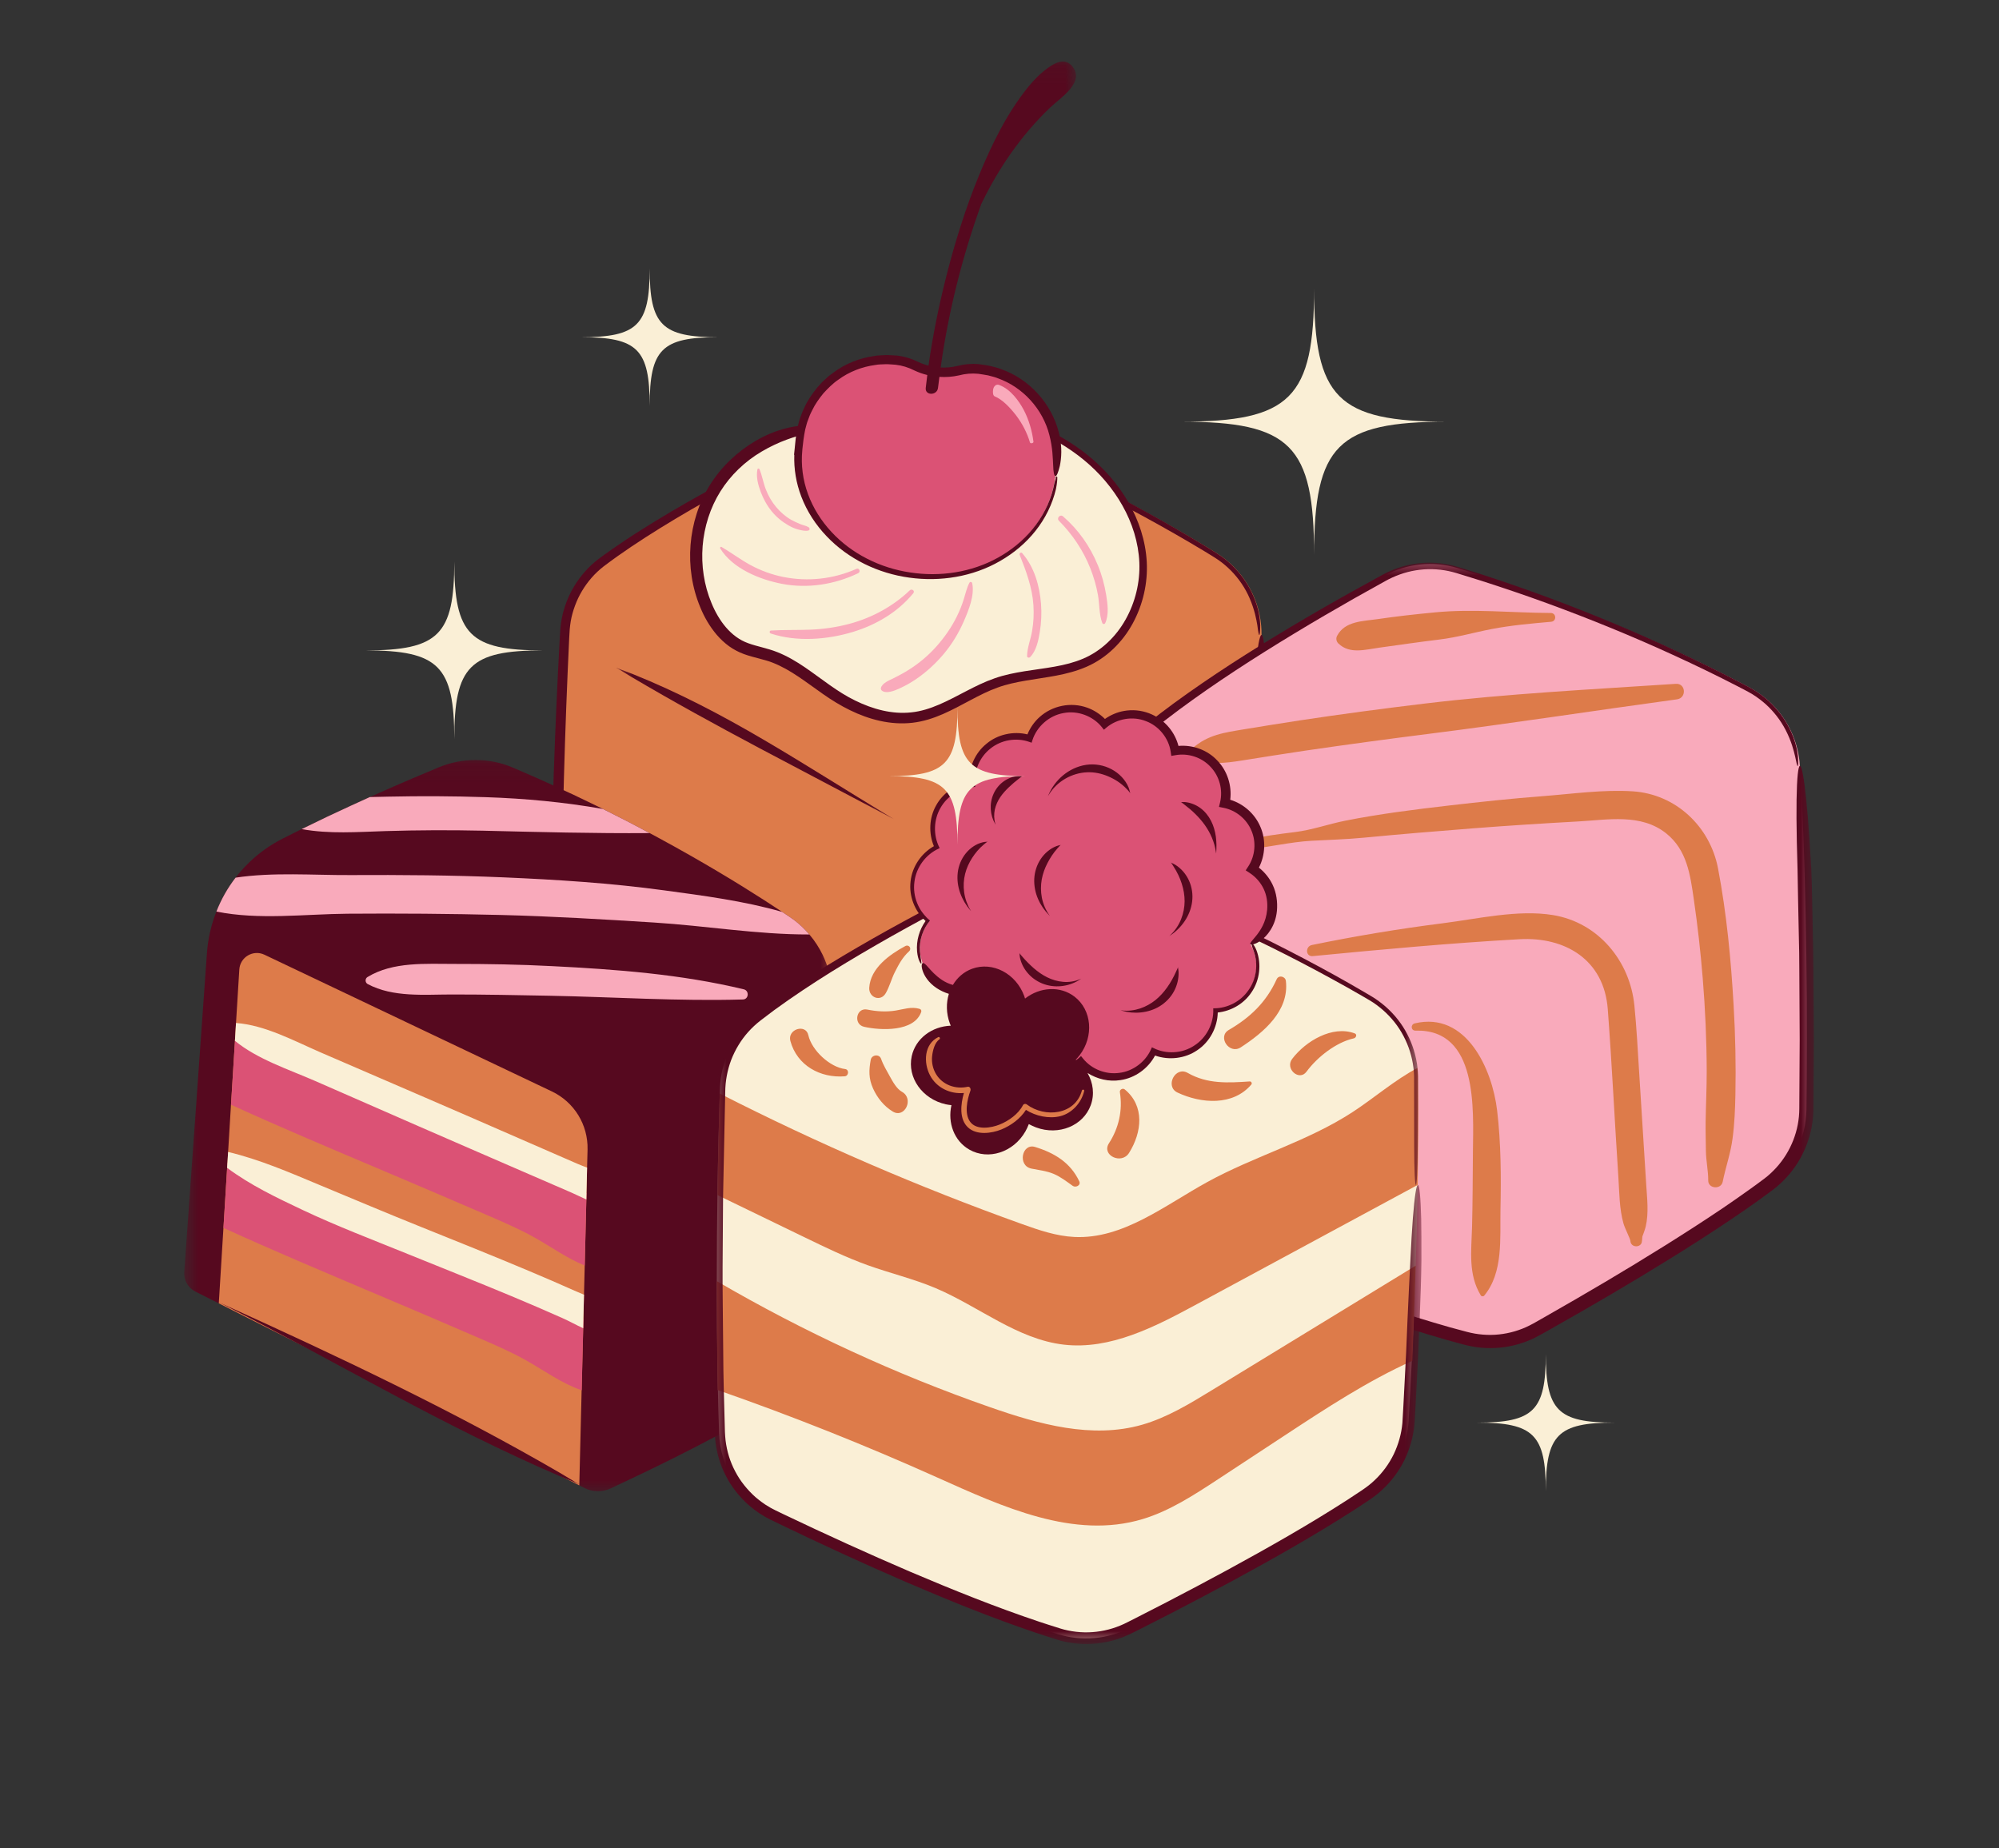 <svg width="106" height="98" viewBox="0 0 106 98" fill="none" xmlns="http://www.w3.org/2000/svg">
<rect x="0" y="0" width="106" height="98" fill="#333333" stroke="none"/>
<g clip-path="url(#clip0_240_6445)">
<path d="M66.896 33.661C66.898 33.698 66.898 33.732 66.896 33.769C66.889 34.93 66.865 36.124 66.831 37.323C66.811 38.003 66.785 38.684 66.76 39.364C66.704 40.821 66.636 42.264 66.561 43.645C66.472 45.251 66.38 46.778 66.283 48.141C66.186 49.586 66.088 50.854 66.011 51.85C65.885 53.429 65.031 54.853 63.698 55.714C59.823 58.22 53.896 61.135 50.956 62.535C49.782 63.094 48.438 63.188 47.201 62.78C42.252 61.139 35.799 57.997 32.209 56.169C30.529 55.317 29.459 53.601 29.439 51.717C29.429 50.716 29.425 49.718 29.427 48.727C29.434 46.964 29.458 45.233 29.495 43.583C29.506 43.015 29.519 42.454 29.535 41.912C29.562 40.931 29.592 39.993 29.624 39.105C29.634 38.854 29.643 38.605 29.651 38.36C29.666 38.024 29.677 37.699 29.69 37.381C29.727 36.476 29.765 35.646 29.801 34.909C29.822 34.482 29.842 34.086 29.86 33.726C29.866 33.647 29.869 33.571 29.873 33.495C29.954 31.992 30.694 30.601 31.901 29.702C35.884 26.728 42.376 23.581 45.587 22.102C46.817 21.537 48.224 21.48 49.493 21.96C56.316 24.546 61.62 27.542 64.494 29.319C65.856 30.163 66.733 31.592 66.875 33.169C66.889 33.332 66.898 33.497 66.896 33.661Z" fill="#DD7B4A"/>
<path d="M67.158 37.687C67.154 38.132 67.153 38.617 67.148 39.138C67.14 39.659 67.11 40.217 67.086 40.811L67 42.656C66.973 43.271 66.942 43.888 66.899 44.503L66.67 48.192L66.396 51.88C66.292 53.203 65.684 54.474 64.724 55.386C64.484 55.612 64.226 55.823 63.949 56.002L63.16 56.502L62.365 56.984L61.563 57.453C60.492 58.072 59.41 58.667 58.318 59.245C56.135 60.4 53.928 61.499 51.702 62.564C51.418 62.696 51.159 62.828 50.847 62.961C50.544 63.087 50.23 63.184 49.908 63.252C49.265 63.387 48.598 63.406 47.95 63.302C47.629 63.252 47.301 63.165 47.002 63.063L46.124 62.757C45.542 62.545 44.962 62.327 44.387 62.101C42.085 61.194 39.829 60.189 37.598 59.135C36.481 58.607 35.373 58.068 34.269 57.519L32.617 56.687C32.343 56.546 32.073 56.412 31.784 56.247C31.509 56.076 31.239 55.891 30.998 55.672C30.508 55.25 30.108 54.725 29.799 54.157C29.505 53.581 29.297 52.956 29.227 52.31C29.183 51.989 29.189 51.662 29.188 51.36V50.434L29.192 48.585C29.246 43.652 29.416 38.723 29.684 33.8C29.698 33.499 29.72 33.173 29.776 32.861C29.831 32.548 29.919 32.241 30.031 31.944C30.253 31.348 30.589 30.796 31.007 30.321C31.215 30.08 31.451 29.864 31.698 29.669C31.949 29.476 32.201 29.305 32.454 29.123C32.962 28.771 33.474 28.427 33.998 28.1C36.083 26.781 38.251 25.603 40.446 24.488C41.543 23.93 42.65 23.388 43.763 22.863C44.317 22.598 44.877 22.341 45.436 22.086C45.998 21.819 46.608 21.642 47.23 21.59C47.853 21.534 48.483 21.591 49.083 21.76C49.386 21.841 49.671 21.965 49.955 22.076L50.813 22.413C51.954 22.876 53.087 23.355 54.208 23.86C56.448 24.872 58.651 25.969 60.803 27.158C61.879 27.751 62.943 28.366 63.99 29.007C64.25 29.17 64.515 29.325 64.767 29.503C65.017 29.68 65.249 29.884 65.462 30.104C65.888 30.545 66.236 31.065 66.475 31.631C66.75 32.274 66.814 32.804 66.827 33.149C66.825 33.497 66.802 33.668 66.775 33.668C66.747 33.668 66.714 33.497 66.674 33.163C66.619 32.833 66.528 32.332 66.263 31.721C66.033 31.183 65.698 30.692 65.292 30.274C65.085 30.066 64.865 29.872 64.626 29.706C64.39 29.542 64.122 29.386 63.862 29.225C62.815 28.595 61.752 27.987 60.676 27.401C58.527 26.229 56.326 25.151 54.09 24.156C52.969 23.66 51.839 23.189 50.7 22.735L49.842 22.404L49.412 22.238C49.274 22.187 49.137 22.14 48.998 22.102C48.437 21.948 47.853 21.894 47.275 21.948C46.693 22.001 46.136 22.163 45.603 22.418C45.047 22.677 44.491 22.938 43.939 23.206C42.834 23.736 41.733 24.284 40.643 24.846C38.463 25.971 36.309 27.159 34.249 28.48C33.733 28.81 33.228 29.151 32.728 29.504C32.485 29.683 32.225 29.863 31.996 30.042C31.77 30.22 31.559 30.417 31.37 30.635C30.991 31.069 30.69 31.571 30.491 32.113C30.391 32.383 30.311 32.662 30.264 32.945C30.215 33.233 30.198 33.505 30.183 33.826C29.95 38.743 29.808 43.672 29.781 48.599L29.786 50.447L29.791 51.37C29.794 51.521 29.786 51.686 29.798 51.824L29.808 52.039L29.832 52.252C29.897 52.821 30.087 53.372 30.35 53.878C30.627 54.379 30.983 54.837 31.42 55.207C31.633 55.398 31.872 55.557 32.115 55.705C32.356 55.844 32.643 55.982 32.915 56.12L34.567 56.943C35.67 57.486 36.779 58.017 37.893 58.536C40.122 59.575 42.371 60.568 44.657 61.454C45.229 61.676 45.803 61.888 46.377 62.096L47.244 62.393C47.523 62.487 47.793 62.554 48.076 62.596C48.638 62.68 49.216 62.659 49.77 62.535C50.049 62.474 50.32 62.387 50.581 62.276L50.776 62.19L51.399 61.891C53.614 60.824 55.81 59.721 57.976 58.567C59.058 57.988 60.132 57.397 61.191 56.782C61.721 56.475 62.244 56.159 62.764 55.84C63.018 55.676 63.284 55.514 63.53 55.351C63.768 55.197 63.987 55.014 64.193 54.819C65.013 54.031 65.529 52.939 65.61 51.804L65.883 48.131C65.959 46.906 66.036 45.681 66.111 44.458C66.151 43.846 66.182 43.233 66.211 42.619L66.297 40.783C66.326 40.188 66.354 39.632 66.38 39.114C66.401 38.595 66.423 38.112 66.44 37.667C66.482 36.777 66.532 36.034 66.582 35.442C66.684 34.256 66.798 33.665 66.892 33.668C66.992 33.669 67.071 34.268 67.115 35.461C67.148 36.048 67.16 36.794 67.158 37.687Z" fill="#56091F"/>
<path d="M95.81 55.103C95.81 56.55 95.8 57.821 95.789 58.819C95.77 60.403 95.015 61.884 93.745 62.83C90.047 65.594 84.331 68.903 81.494 70.501C80.36 71.138 79.027 71.323 77.764 70.999C72.713 69.698 66.064 67.002 62.358 65.423C60.625 64.686 59.44 63.049 59.292 61.168C59.214 60.171 59.143 59.175 59.079 58.186C58.965 56.428 58.871 54.696 58.796 53.047C58.722 51.46 58.665 49.955 58.622 48.573C58.569 46.981 58.537 45.557 58.515 44.373C58.507 43.947 58.498 43.55 58.494 43.19C58.494 43.11 58.493 43.033 58.49 42.958C58.47 41.454 59.113 40.014 60.258 39.034C64.029 35.798 70.293 32.218 73.399 30.525C74.587 29.878 75.988 29.726 77.286 30.119C84.27 32.235 89.763 34.864 92.75 36.444C94.167 37.192 95.14 38.561 95.388 40.123C95.415 40.283 95.432 40.447 95.443 40.614C95.445 40.651 95.449 40.685 95.449 40.722C95.563 42.537 95.639 44.435 95.691 46.311C95.735 47.767 95.763 49.213 95.782 50.598C95.805 52.207 95.814 53.736 95.81 55.103Z" fill="#F9AABB"/>
<mask id="mask0_240_6445" style="mask-type:luminance" maskUnits="userSpaceOnUse" x="9" y="40" width="36" height="40">
<path d="M9.681 40.077H44.432V79.411H9.681V40.077Z" fill="white"/>
</mask>
<g mask="url(#mask0_240_6445)">
<path d="M44.118 53.056C44.117 53.093 44.117 53.127 44.113 53.164C44.096 53.534 44.078 53.908 44.057 54.287C44.013 55.161 43.958 56.052 43.896 56.943C43.854 57.544 43.81 58.148 43.763 58.748C43.72 59.291 43.677 59.832 43.633 60.37C43.596 60.801 43.559 61.226 43.522 61.65C43.482 62.111 43.441 62.569 43.398 63.019C43.333 63.727 43.266 64.422 43.199 65.092C43.115 65.935 43.03 66.743 42.949 67.5C42.849 68.441 42.753 69.304 42.667 70.067C42.62 70.474 42.575 70.851 42.535 71.195C42.381 72.472 41.755 73.63 40.794 74.454H40.792C40.57 74.646 40.331 74.817 40.075 74.968C38.837 75.702 37.398 76.47 35.912 77.214C34.833 77.756 33.73 78.287 32.663 78.787C32.569 78.832 32.475 78.877 32.383 78.92C31.939 79.125 31.427 79.119 30.991 78.897L30.718 78.76L11.602 69.108L10.353 68.478C9.97 68.284 9.741 67.879 9.771 67.45L10.973 50.534C11.026 49.77 11.201 49.027 11.476 48.333C11.729 47.687 12.07 47.082 12.493 46.536C12.578 46.422 12.669 46.31 12.763 46.202C12.918 46.025 13.083 45.853 13.254 45.69C13.762 45.207 14.345 44.792 14.988 44.466C15.324 44.295 15.661 44.126 15.997 43.961C16.897 43.516 17.795 43.092 18.653 42.699C18.979 42.548 19.3 42.405 19.613 42.262C19.795 42.18 19.977 42.102 20.154 42.022C21.349 41.49 22.421 41.036 23.269 40.685C24.518 40.168 25.93 40.164 27.177 40.693C27.237 40.717 27.295 40.743 27.355 40.769C28.813 41.39 30.198 42.028 31.502 42.665C31.659 42.742 31.815 42.817 31.969 42.892C32.835 43.322 33.663 43.752 34.45 44.173C34.623 44.264 34.791 44.356 34.959 44.447C37.184 45.653 39.066 46.792 40.539 47.739C40.873 47.956 41.188 48.162 41.479 48.353C41.619 48.447 41.754 48.536 41.883 48.623C42.182 48.822 42.455 49.053 42.697 49.307C42.773 49.384 42.844 49.464 42.912 49.545C42.928 49.559 42.939 49.576 42.952 49.59C43.215 49.903 43.435 50.248 43.615 50.612C43.908 51.217 44.08 51.878 44.114 52.564C44.124 52.724 44.127 52.889 44.118 53.056Z" fill="#56091F"/>
</g>
<path d="M31.156 60.952L31.131 61.911L31.099 63.264L31.091 63.602L31.006 67.102L30.967 68.648L30.936 69.916L30.924 70.427L30.842 73.716L30.718 78.76L11.602 69.108L11.848 65.107L12.043 61.922L12.062 61.642L12.096 61.08L12.248 58.577L12.459 55.187L12.463 55.109L12.515 54.242L12.69 51.407C12.73 50.748 13.426 50.337 14.023 50.622L29.26 57.869C30.447 58.432 31.188 59.639 31.156 60.952ZM75.785 38.908C80.175 38.354 84.544 37.678 88.925 37.081C89.445 37.01 89.398 36.223 88.864 36.259C84.395 36.556 79.958 36.775 75.506 37.31C73.323 37.573 71.14 37.862 68.963 38.192C67.969 38.343 66.975 38.504 65.983 38.667C64.909 38.845 64.044 38.958 63.222 39.686C63.072 39.815 63.135 40.104 63.308 40.179C64.191 40.562 64.909 40.473 65.851 40.325C66.973 40.147 68.096 39.966 69.221 39.8C71.406 39.48 73.594 39.185 75.785 38.908ZM73.147 34.34C74.205 34.194 75.26 34.039 76.317 33.911C77.286 33.793 78.154 33.536 79.096 33.354C80.137 33.154 81.198 33.061 82.252 32.968C82.553 32.941 82.531 32.502 82.23 32.502C80.175 32.493 78.106 32.271 76.07 32.472C75.071 32.568 74.075 32.676 73.082 32.823C72.281 32.941 71.317 32.921 70.9 33.716C70.829 33.85 70.861 34.015 70.969 34.119C71.57 34.7 72.395 34.443 73.147 34.34ZM91.928 53.311C91.789 50.886 91.557 48.432 91.101 46.045C90.676 43.824 88.862 42.103 86.573 41.958C85.01 41.858 83.369 42.094 81.809 42.215C80.146 42.34 78.484 42.52 76.824 42.712C74.991 42.924 73.143 43.157 71.334 43.516C70.453 43.691 69.57 44.008 68.682 44.117C67.783 44.23 66.956 44.334 66.068 44.543C65.791 44.608 65.895 45.054 66.169 45.029C67.288 44.925 68.426 44.642 69.535 44.581C70.467 44.529 71.395 44.506 72.324 44.416C74.246 44.231 76.172 44.073 78.097 43.922C79.958 43.777 81.821 43.659 83.684 43.556C85.261 43.469 87.011 43.123 88.347 44.184C89.455 45.066 89.629 46.381 89.818 47.694C90.019 49.077 90.175 50.465 90.289 51.859C90.424 53.504 90.497 55.152 90.501 56.8C90.502 57.69 90.458 58.577 90.444 59.467C90.436 59.986 90.454 60.504 90.458 61.023C90.463 61.541 90.586 62.086 90.581 62.592C90.574 63.035 91.264 63.087 91.349 62.659C91.504 61.886 91.766 61.168 91.871 60.368C91.975 59.596 92.006 58.828 92.022 58.052C92.055 56.469 92.02 54.887 91.928 53.311ZM86.919 56.863C86.845 55.685 86.784 54.499 86.667 53.325C86.435 50.956 84.754 48.912 82.346 48.519C80.486 48.216 78.352 48.721 76.499 48.955C74.172 49.25 71.861 49.635 69.567 50.107C69.207 50.181 69.224 50.731 69.612 50.696C73.26 50.343 76.909 50.006 80.567 49.8C83.007 49.663 85.055 50.896 85.254 53.5C85.479 56.475 85.62 59.458 85.818 62.435C85.87 63.238 85.866 64.082 86.084 64.861C86.159 65.13 86.448 65.683 86.454 65.8C86.478 66.193 87.091 66.167 87.065 65.775C87.073 65.878 87.078 65.602 87.092 65.553C87.092 65.555 87.225 65.215 87.267 65.032C87.434 64.314 87.34 63.551 87.294 62.824C87.169 60.838 87.045 58.849 86.919 56.863ZM75.024 54.261C74.785 54.318 74.809 54.655 75.065 54.647C78.39 54.558 78.124 58.833 78.104 61.066C78.091 62.403 78.093 63.74 78.057 65.075C78.022 66.328 77.845 67.574 78.521 68.685C78.559 68.748 78.659 68.751 78.706 68.695C79.722 67.46 79.535 65.661 79.565 64.143C79.601 62.39 79.594 60.622 79.387 58.88C79.128 56.681 77.751 53.618 75.024 54.261Z" fill="#DD7B4A"/>
<path d="M31.101 63.264L31.007 67.102C30.078 66.725 29.236 66.119 28.354 65.622C27.603 65.201 26.814 64.856 26.025 64.513C24.126 63.692 22.222 62.881 20.319 62.073C17.62 60.932 14.917 59.794 12.251 58.577L12.464 55.109C13.725 55.755 15.117 56.143 16.418 56.719C17.298 57.109 18.138 57.589 18.994 58.03C22.899 60.044 27.182 61.315 31.101 63.264ZM15.938 63.215C14.665 62.649 13.302 62.265 12.063 61.642L11.85 65.107C14.49 66.312 17.168 67.438 19.838 68.569C21.744 69.375 23.648 70.185 25.546 71.01C26.334 71.351 27.125 71.696 27.873 72.117C28.856 72.667 29.786 73.357 30.845 73.716L30.939 69.916C26.934 67.877 22.527 66.593 18.516 64.525C17.658 64.084 16.82 63.605 15.938 63.215Z" fill="#DB5275"/>
<mask id="mask1_240_6445" style="mask-type:luminance" maskUnits="userSpaceOnUse" x="11" y="29" width="86" height="51">
<path d="M11.29 29.515H96.27V79.046H11.29V29.515Z" fill="white"/>
</mask>
<g mask="url(#mask1_240_6445)">
<path d="M96.185 55.127L96.161 58.825C96.146 60.148 95.629 61.454 94.734 62.427C94.509 62.669 94.267 62.895 94.002 63.093L93.251 63.645L92.49 64.18L91.723 64.702C90.696 65.392 89.658 66.058 88.608 66.709C86.509 68.011 84.381 69.257 82.231 70.468C81.958 70.619 81.708 70.769 81.406 70.922C81.113 71.068 80.806 71.186 80.492 71.276C79.861 71.455 79.198 71.518 78.545 71.459C78.222 71.431 77.889 71.367 77.585 71.284L76.689 71.04C76.094 70.866 75.501 70.691 74.91 70.505C72.553 69.755 70.236 68.904 67.938 68.005C66.788 67.556 65.645 67.093 64.507 66.62L62.802 65.901C62.518 65.779 62.239 65.665 61.941 65.518C61.657 65.366 61.377 65.201 61.122 64.999C60.604 64.611 60.17 64.117 59.825 63.571C59.492 63.017 59.243 62.408 59.129 61.773C59.062 61.454 59.046 61.13 59.025 60.828L58.962 59.903L58.84 58.058C58.56 53.133 58.398 48.205 58.328 43.274C58.322 42.972 58.322 42.646 58.356 42.331C58.389 42.016 58.456 41.702 58.548 41.399C58.726 40.79 59.024 40.217 59.411 39.714C59.601 39.461 59.82 39.229 60.055 39.017C60.291 38.808 60.53 38.62 60.769 38.421C61.25 38.034 61.741 37.659 62.239 37.294C64.232 35.838 66.315 34.514 68.427 33.253C69.484 32.621 70.55 32.006 71.627 31.406C72.163 31.106 72.703 30.81 73.243 30.515C73.784 30.212 74.383 29.992 74.999 29.898C75.615 29.801 76.246 29.816 76.857 29.944C77.164 30.005 77.457 30.109 77.75 30.198L78.631 30.477C79.8 30.861 80.961 31.262 82.115 31.689C84.418 32.546 86.692 33.49 88.916 34.53C90.029 35.049 91.133 35.59 92.221 36.159C92.492 36.303 92.766 36.439 93.031 36.599C93.294 36.76 93.537 36.946 93.768 37.152C94.22 37.565 94.606 38.057 94.882 38.605C95.199 39.229 95.3 39.753 95.337 40.097C95.36 40.444 95.35 40.618 95.326 40.619C95.299 40.622 95.256 40.453 95.193 40.123C95.115 39.795 94.994 39.303 94.687 38.709C94.419 38.188 94.052 37.72 93.617 37.327C93.396 37.134 93.163 36.956 92.913 36.804C92.667 36.656 92.388 36.519 92.118 36.377C91.031 35.816 89.929 35.283 88.817 34.772C86.595 33.749 84.324 32.822 82.025 31.981C80.874 31.561 79.712 31.168 78.547 30.794L77.669 30.521L77.229 30.385C77.087 30.345 76.949 30.306 76.807 30.278C76.236 30.16 75.647 30.147 75.071 30.241C74.494 30.335 73.947 30.534 73.432 30.824C72.896 31.122 72.358 31.419 71.823 31.722C70.756 32.328 69.695 32.947 68.645 33.583C66.544 34.855 64.478 36.185 62.509 37.642C62.017 38.006 61.535 38.381 61.061 38.765C60.832 38.96 60.583 39.157 60.368 39.352C60.155 39.545 59.956 39.757 59.782 39.989C59.432 40.448 59.166 40.972 59.004 41.527C58.923 41.804 58.861 42.089 58.834 42.376C58.805 42.666 58.805 42.941 58.815 43.261C58.911 48.183 59.105 53.11 59.412 58.028L59.544 59.869L59.611 60.791C59.624 60.942 59.63 61.107 59.648 61.243L59.672 61.457L59.711 61.669C59.815 62.233 60.042 62.771 60.341 63.259C60.653 63.742 61.04 64.177 61.503 64.517C61.728 64.695 61.978 64.837 62.233 64.969C62.484 65.092 62.778 65.21 63.058 65.329L64.763 66.038C65.902 66.503 67.045 66.96 68.191 67.403C70.486 68.288 72.798 69.125 75.138 69.858C75.724 70.041 76.312 70.212 76.899 70.381L77.784 70.619C78.069 70.694 78.343 70.742 78.631 70.765C79.198 70.812 79.776 70.751 80.322 70.59C80.597 70.509 80.863 70.405 81.118 70.274L81.307 70.175L81.509 70.061L81.909 69.833C84.047 68.618 86.164 67.371 88.246 66.07C89.286 65.419 90.318 64.757 91.334 64.072C91.839 63.727 92.342 63.38 92.837 63.023C93.082 62.844 93.337 62.663 93.57 62.484C93.798 62.313 94.005 62.115 94.196 61.906C94.963 61.061 95.407 59.936 95.411 58.792L95.432 55.109C95.427 53.883 95.418 52.655 95.412 51.427C95.412 50.815 95.402 50.201 95.385 49.588L95.347 47.748C95.337 47.153 95.326 46.599 95.317 46.078C95.303 45.559 95.29 45.075 95.279 44.631C95.26 43.739 95.257 42.996 95.266 42.402C95.284 41.211 95.354 40.615 95.444 40.611C95.539 40.608 95.654 41.197 95.776 42.383C95.838 42.977 95.899 43.719 95.957 44.61C95.984 45.056 96.013 45.539 96.045 46.059C96.071 46.58 96.08 47.138 96.094 47.732L96.132 49.58C96.146 50.196 96.159 50.811 96.159 51.427L96.185 55.127ZM29.686 78.092C23.967 74.77 17.937 71.92 11.925 69.196C11.494 69.007 11.5 68.994 11.917 69.21C14.866 70.698 17.767 72.302 20.69 73.862C23.614 75.426 26.569 76.925 29.613 78.238C29.979 78.391 30.253 78.504 30.444 78.584C30.629 78.661 30.718 78.704 30.718 78.704C30.718 78.704 30.629 78.657 30.458 78.556C30.282 78.449 30.026 78.297 29.686 78.092Z" fill="#56091F"/>
</g>
<path d="M37.521 32.284C36.581 30.247 36.749 27.737 37.948 25.841C39.147 23.944 41.343 22.721 43.586 22.698L51.678 21.745C53.762 22.196 55.821 22.96 57.485 24.291C59.151 25.624 60.392 27.583 60.54 29.712C60.686 31.84 59.595 34.091 57.67 35.013C56.192 35.721 54.451 35.607 52.897 36.132C51.396 36.641 50.106 37.736 48.54 37.989C47.043 38.23 45.522 37.65 44.251 36.824C43.138 36.102 42.128 35.173 40.87 34.756C40.349 34.583 39.796 34.502 39.303 34.268C38.482 33.882 37.901 33.108 37.521 32.284ZM75.192 57.122C75.189 56.957 75.177 56.792 75.159 56.631C74.984 55.056 74.076 53.646 72.696 52.833C69.786 51.117 64.418 48.235 57.541 45.796C56.263 45.345 54.856 45.431 53.639 46.022C50.459 47.572 44.037 50.857 40.118 53.915C38.931 54.84 38.221 56.247 38.171 57.751C38.17 57.826 38.167 57.903 38.166 57.983C38.123 59.34 38.075 61.198 38.043 63.366C38.023 64.747 38.009 66.255 38.009 67.843C38.009 69.493 38.022 71.228 38.053 72.989C38.072 73.98 38.096 74.978 38.129 75.976C38.19 77.861 39.297 79.553 40.994 80.371C44.623 82.119 51.14 85.123 56.125 86.655C57.37 87.038 58.712 86.915 59.874 86.332C62.782 84.868 68.645 81.828 72.467 79.237C73.779 78.349 74.603 76.905 74.695 75.323C74.752 74.326 74.82 73.058 74.889 71.612C74.953 70.246 75.017 68.719 75.069 67.112C75.114 65.728 75.152 64.284 75.177 62.827C75.212 60.912 75.22 58.974 75.192 57.122ZM30.557 68.476C30.692 68.534 30.828 68.591 30.967 68.648L30.936 69.916L30.924 70.427C30.552 70.256 30.188 70.051 29.826 69.89C28.927 69.489 28.022 69.102 27.115 68.722C25.296 67.963 23.464 67.239 21.637 66.497C19.771 65.74 17.872 65.018 16.049 64.157C14.648 63.494 13.275 62.841 12.043 61.922L12.062 61.642L12.096 61.08C13.777 61.48 15.363 62.171 16.958 62.837C18.761 63.588 20.558 64.345 22.369 65.073C24.258 65.832 26.149 66.59 28.024 67.379C28.872 67.736 29.718 68.099 30.557 68.476ZM30.61 61.704C29.748 61.329 28.886 60.952 28.026 60.578C26.186 59.775 24.348 58.974 22.504 58.178C20.67 57.384 18.836 56.593 17.001 55.802C15.627 55.207 14.055 54.351 12.515 54.242L12.463 55.109L12.458 55.187C13.648 56.167 15.328 56.711 16.688 57.306C18.529 58.111 20.367 58.914 22.208 59.721C24.05 60.526 25.894 61.322 27.739 62.124C28.597 62.494 29.453 62.867 30.311 63.239C30.579 63.356 30.835 63.487 31.091 63.602L31.099 63.264L31.131 61.911C30.95 61.841 30.775 61.776 30.61 61.704Z" fill="#FAEFD6"/>
<path d="M75.178 62.827C71.244 64.951 67.309 67.075 63.375 69.2C61.211 70.368 58.873 71.573 56.428 71.299C53.943 71.017 51.903 69.267 49.597 68.294C48.436 67.805 47.201 67.512 46.013 67.086C44.871 66.675 43.773 66.143 42.678 65.612C41.135 64.864 39.59 64.114 38.043 63.366C38.075 61.198 38.123 59.34 38.166 57.983C43.35 60.625 48.7 62.936 54.178 64.898C55.084 65.224 56.009 65.541 56.972 65.588C59.545 65.71 61.751 63.921 64.01 62.68C66.511 61.302 69.33 60.526 71.722 58.966C72.877 58.213 73.953 57.267 75.159 56.631C75.178 56.792 75.189 56.957 75.192 57.122C75.22 58.974 75.212 60.912 75.178 62.827ZM60.558 75.545C57.905 76.302 55.108 75.525 52.493 74.611C47.503 72.871 42.649 70.634 38.009 67.93C38.009 69.782 38.022 71.725 38.053 73.703C41.974 75.072 45.849 76.614 49.662 78.324C53.165 79.896 56.946 81.644 60.59 80.546C62.024 80.115 63.324 79.264 64.606 78.423C65.784 77.65 66.96 76.877 68.138 76.102C70.329 74.662 72.541 73.211 74.889 72.157C74.953 70.624 75.017 68.913 75.069 67.11C71.47 69.308 67.874 71.506 64.276 73.704C63.082 74.434 61.874 75.168 60.558 75.545Z" fill="#DD7B4A"/>
<mask id="mask2_240_6445" style="mask-type:luminance" maskUnits="userSpaceOnUse" x="37" y="45" width="39" height="43">
<path d="M37.513 45.176H75.389V87.208H37.513V45.176Z" fill="white"/>
</mask>
<g mask="url(#mask2_240_6445)">
<path d="M75.374 66.847C75.364 67.741 75.327 68.781 75.28 69.971L75.203 71.817L75.108 73.663C75.074 74.282 75.051 74.884 75.004 75.518C74.947 76.173 74.763 76.811 74.479 77.402C74.19 77.99 73.796 78.524 73.318 78.971C73.085 79.196 72.812 79.397 72.551 79.572C72.294 79.742 72.036 79.914 71.775 80.082C70.733 80.751 69.676 81.388 68.606 82.007C66.468 83.24 64.294 84.406 62.102 85.538L60.454 86.379L60.042 86.585C59.9 86.655 59.749 86.726 59.599 86.786C59.296 86.907 58.982 87.001 58.663 87.065C58.025 87.194 57.362 87.207 56.719 87.096C56.401 87.046 56.073 86.952 55.788 86.854C55.492 86.759 55.196 86.668 54.905 86.565C52.56 85.774 50.273 84.842 48.005 83.867C45.74 82.886 43.501 81.855 41.28 80.782L40.863 80.579C40.719 80.501 40.574 80.434 40.439 80.344C40.16 80.182 39.907 79.98 39.662 79.771C39.187 79.337 38.778 78.822 38.487 78.246C38.188 77.674 38.005 77.045 37.932 76.406C37.915 76.248 37.907 76.083 37.9 75.927L37.89 75.464L37.868 74.538C37.857 73.922 37.836 73.305 37.834 72.689L37.824 70.838C37.821 69.606 37.8 68.372 37.816 67.139L37.858 63.441L37.954 59.745L38.004 57.897C38.009 57.27 38.132 56.63 38.359 56.039C38.591 55.447 38.924 54.897 39.351 54.428C39.566 54.194 39.799 53.978 40.049 53.784L40.792 53.228C42.798 51.784 44.922 50.522 47.072 49.32C49.227 48.125 51.418 47 53.636 45.928C54.767 45.392 56.095 45.284 57.292 45.64C58.464 46.042 59.609 46.482 60.752 46.943C63.035 47.858 65.279 48.876 67.48 49.973C68.579 50.524 69.668 51.096 70.743 51.69C71.281 51.989 71.816 52.292 72.346 52.604C72.611 52.76 72.881 52.91 73.127 53.096C73.374 53.279 73.608 53.481 73.819 53.708C74.671 54.601 75.166 55.816 75.195 57.047C75.199 58.276 75.185 59.504 75.18 60.733C75.166 63.527 74.99 63.527 74.99 60.73C74.988 59.506 74.988 58.281 74.985 57.056C74.951 55.879 74.475 54.719 73.658 53.868C73.456 53.652 73.233 53.462 72.997 53.286C72.763 53.109 72.503 52.968 72.236 52.811C71.708 52.504 71.173 52.205 70.635 51.911C69.562 51.322 68.474 50.756 67.376 50.212C65.178 49.13 62.936 48.129 60.654 47.227C60.085 47 59.511 46.782 58.938 46.566C58.651 46.456 58.362 46.357 58.073 46.25C57.787 46.151 57.49 46.032 57.218 45.951C56.095 45.621 54.852 45.724 53.796 46.23C51.594 47.307 49.41 48.444 47.268 49.647C45.131 50.858 43.024 52.126 41.045 53.567L40.315 54.12C40.084 54.301 39.871 54.499 39.677 54.716C39.288 55.15 38.984 55.657 38.773 56.2C38.568 56.748 38.46 57.317 38.456 57.916L38.417 59.764L38.341 63.459L38.316 67.154C38.307 68.386 38.335 69.62 38.341 70.851L38.359 72.699C38.365 73.315 38.389 73.929 38.403 74.547L38.428 75.47L38.44 75.932C38.45 76.08 38.455 76.222 38.473 76.368C38.541 76.941 38.713 77.506 38.985 78.016C39.25 78.531 39.623 78.987 40.051 79.374C40.273 79.559 40.5 79.739 40.752 79.882C40.873 79.961 41.007 80.021 41.133 80.089L41.55 80.29C43.771 81.35 46.01 82.371 48.269 83.34C50.53 84.302 52.812 85.221 55.135 85.998C55.424 86.097 55.717 86.185 56.007 86.278L56.225 86.348L56.433 86.407C56.572 86.442 56.713 86.471 56.855 86.494C57.423 86.585 58.009 86.57 58.572 86.45C58.854 86.39 59.129 86.305 59.396 86.195C59.531 86.14 59.656 86.082 59.791 86.012L60.203 85.804L61.844 84.963C64.024 83.832 66.188 82.666 68.309 81.439C69.369 80.825 70.417 80.192 71.445 79.529L72.21 79.024C72.456 78.856 72.684 78.689 72.891 78.486C73.31 78.092 73.655 77.621 73.906 77.105C74.153 76.587 74.314 76.023 74.364 75.451C74.404 74.86 74.431 74.231 74.465 73.625L74.56 71.787L74.638 69.949C74.685 68.762 74.744 67.722 74.788 66.833C74.829 65.944 74.874 65.201 74.919 64.609C75.01 63.423 75.106 62.83 75.185 62.833C75.266 62.834 75.331 63.43 75.362 64.621C75.372 65.211 75.378 65.957 75.374 66.847Z" fill="#56091F"/>
</g>
<path d="M67.466 48.017C67.466 48.03 67.466 48.041 67.466 48.055C67.466 48.058 67.466 48.058 67.466 48.06C67.466 48.065 67.466 48.074 67.466 48.08C67.466 48.082 67.466 48.087 67.466 48.088C67.46 48.937 66.996 49.672 66.306 50.064C66.704 50.746 66.741 51.613 66.326 52.349C65.918 53.08 65.168 53.497 64.387 53.514C64.418 54.287 64.057 55.058 63.365 55.519C62.68 55.974 61.837 56.011 61.143 55.689C60.836 56.389 60.187 56.923 59.373 57.041C59.255 57.059 59.139 57.065 59.025 57.065C58.348 57.061 57.725 56.755 57.303 56.261C56.733 56.768 55.924 56.98 55.14 56.752C54.35 56.522 53.778 55.903 53.573 55.164C52.835 55.383 52.006 55.225 51.39 54.676C51.39 54.676 51.39 54.676 51.39 54.673C50.766 54.116 50.523 53.296 50.671 52.531C49.899 52.395 49.217 51.864 48.924 51.074C48.63 50.28 48.802 49.425 49.304 48.815C48.695 48.324 48.351 47.536 48.469 46.704C48.581 45.91 49.089 45.267 49.764 44.953C49.436 44.295 49.429 43.492 49.815 42.803C50.202 42.117 50.887 41.706 51.617 41.644C51.533 40.907 51.811 40.143 52.418 39.63C53.051 39.097 53.889 38.967 54.619 39.214C54.861 38.454 55.491 37.843 56.326 37.667C57.187 37.485 58.038 37.811 58.563 38.444C59.186 37.92 60.071 37.745 60.883 38.07C61.657 38.379 62.169 39.063 62.294 39.83C63.038 39.696 63.831 39.929 64.383 40.524C64.919 41.1 65.1 41.881 64.936 42.595C65.652 42.74 66.286 43.223 66.594 43.947C66.898 44.667 66.808 45.459 66.416 46.074C67.053 46.485 67.471 47.203 67.466 48.017Z" fill="#DB5275"/>
<path d="M48.378 38.324C47.219 38.457 46.078 38.147 45.08 37.66C44.578 37.417 44.1 37.121 43.653 36.808C43.205 36.496 42.777 36.173 42.338 35.88C41.903 35.587 41.455 35.328 40.987 35.143C40.527 34.958 39.998 34.88 39.448 34.681C39.173 34.581 38.898 34.436 38.658 34.264C38.418 34.089 38.203 33.886 38.011 33.665C37.634 33.221 37.345 32.723 37.133 32.2C36.696 31.156 36.528 30.013 36.617 28.891C36.706 27.773 37.049 26.667 37.649 25.708C38.25 24.749 39.088 23.956 40.051 23.387C41.123 22.758 42.064 22.588 42.67 22.556C42.977 22.546 43.208 22.56 43.356 22.597C43.506 22.627 43.583 22.667 43.586 22.705C43.587 22.745 43.516 22.788 43.373 22.833C43.226 22.873 43.013 22.928 42.735 22.995C42.185 23.145 41.354 23.372 40.382 23.946C39.502 24.466 38.739 25.193 38.199 26.058C37.658 26.923 37.341 27.93 37.258 28.955C37.177 29.978 37.331 31.022 37.725 31.968C38.109 32.908 38.752 33.779 39.675 34.105C40.139 34.278 40.685 34.364 41.223 34.58C41.751 34.791 42.234 35.078 42.687 35.387C43.593 36.008 44.406 36.691 45.347 37.145C46.276 37.603 47.309 37.885 48.324 37.772C49.341 37.669 50.281 37.142 51.234 36.647C51.714 36.398 52.206 36.152 52.731 35.97C53.256 35.782 53.801 35.678 54.336 35.59C55.403 35.419 56.48 35.334 57.437 34.923C58.39 34.519 59.178 33.759 59.688 32.846C60.201 31.931 60.459 30.871 60.415 29.821C60.369 28.767 60.041 27.731 59.52 26.808C58.999 25.882 58.294 25.061 57.47 24.385C56.646 23.708 55.71 23.17 54.728 22.748C53.745 22.327 52.719 22.015 51.674 21.783C49.318 22.048 46.968 22.31 44.619 22.574C43.24 22.731 43.227 22.551 44.605 22.384C46.944 22.096 49.287 21.812 51.65 21.523L51.685 21.519L51.722 21.526C52.782 21.752 53.831 22.053 54.838 22.475C55.845 22.894 56.811 23.435 57.67 24.128C58.531 24.819 59.275 25.661 59.831 26.625C60.386 27.585 60.748 28.673 60.809 29.798C60.868 30.927 60.605 32.063 60.065 33.055C59.528 34.047 58.673 34.894 57.62 35.352C56.566 35.812 55.452 35.904 54.411 36.085C53.889 36.176 53.375 36.28 52.896 36.458C52.412 36.63 51.944 36.869 51.472 37.119C50.998 37.37 50.52 37.634 50.009 37.858C49.502 38.08 48.952 38.26 48.378 38.324ZM67.484 46.916C67.317 46.56 67.063 46.249 66.755 46.004C67.095 45.342 67.134 44.533 66.837 43.847C66.552 43.161 65.946 42.622 65.235 42.406C65.33 41.658 65.079 40.868 64.55 40.326C64.032 39.768 63.247 39.484 62.49 39.551C62.398 39.199 62.23 38.868 61.998 38.585C61.716 38.239 61.338 37.972 60.921 37.816C60.504 37.66 60.042 37.617 59.602 37.697C59.239 37.76 58.894 37.909 58.591 38.121C58.323 37.856 58.005 37.649 57.65 37.522C57.225 37.37 56.758 37.337 56.316 37.427C55.875 37.514 55.457 37.721 55.122 38.023C54.842 38.275 54.624 38.59 54.481 38.939C53.731 38.757 52.902 38.939 52.313 39.433C51.708 39.918 51.367 40.694 51.395 41.461C50.661 41.588 49.994 42.055 49.638 42.708C49.268 43.362 49.235 44.181 49.521 44.867C48.844 45.25 48.365 45.961 48.285 46.732C48.188 47.512 48.506 48.314 49.08 48.834C48.747 49.299 48.582 49.879 48.629 50.445C48.673 50.911 48.823 51.108 48.847 51.096C48.89 51.08 48.816 50.867 48.782 50.434C48.74 49.852 48.937 49.26 49.311 48.816L49.316 48.811L49.311 48.805C48.706 48.32 48.383 47.519 48.489 46.758C48.578 45.994 49.089 45.304 49.785 44.991L49.827 44.972L49.807 44.93C49.481 44.274 49.506 43.465 49.871 42.837C50.227 42.205 50.907 41.777 51.624 41.729L51.714 41.723L51.704 41.633C51.623 40.897 51.944 40.14 52.522 39.689C53.091 39.228 53.896 39.096 54.578 39.337L54.704 39.381L54.744 39.252C54.98 38.515 55.637 37.942 56.391 37.809C57.142 37.66 57.953 37.963 58.426 38.553L58.535 38.693L58.673 38.576C59.247 38.098 60.075 37.962 60.76 38.235C61.453 38.491 61.972 39.138 62.078 39.862L62.11 40.08L62.33 40.042C63.005 39.919 63.729 40.157 64.19 40.66C64.664 41.153 64.856 41.884 64.697 42.541L64.638 42.784L64.886 42.834C65.539 42.964 66.107 43.43 66.359 44.042C66.622 44.651 66.556 45.379 66.196 45.933L66.055 46.149L66.273 46.291C66.59 46.499 66.847 46.794 67.01 47.136C67.172 47.482 67.225 47.855 67.192 48.247C67.13 48.905 66.832 49.337 66.623 49.602C66.408 49.871 66.267 49.999 66.302 50.06C66.31 50.074 66.333 50.083 66.366 50.083C66.377 50.15 66.42 50.268 66.485 50.445C66.728 51.128 66.619 51.921 66.201 52.504C65.794 53.099 65.09 53.462 64.382 53.463H64.333L64.335 53.511C64.364 54.279 63.966 55.036 63.327 55.44C62.697 55.86 61.856 55.908 61.187 55.581L61.082 55.53L61.032 55.641C60.732 56.312 60.075 56.8 59.355 56.887C58.636 56.988 57.888 56.691 57.438 56.138L57.323 55.994L57.181 56.12C57.144 56.153 57.105 56.18 57.067 56.209C57.059 56.202 57.05 56.196 57.043 56.19C57.114 56.115 57.181 56.038 57.242 55.96C58.019 54.947 57.898 53.553 56.977 52.844C56.215 52.261 55.141 52.332 54.354 52.947C54.34 52.901 54.327 52.857 54.313 52.816C53.875 51.618 52.636 50.968 51.546 51.367C51.106 51.528 50.759 51.837 50.529 52.224C50.325 52.167 50.13 52.079 49.952 51.961C49.597 51.724 49.386 51.473 49.235 51.306C49.086 51.134 48.991 51.043 48.928 51.066C48.871 51.086 48.843 51.228 48.927 51.478C49.009 51.724 49.218 52.093 49.668 52.393C49.867 52.525 50.088 52.626 50.315 52.697C50.167 53.18 50.17 53.727 50.364 54.258C50.381 54.301 50.398 54.342 50.416 54.385C49.417 54.423 48.553 55.06 48.346 56.001C48.099 57.136 48.905 58.277 50.153 58.553C50.248 58.573 50.349 58.589 50.452 58.599C50.24 59.533 50.596 60.496 51.401 60.956C52.409 61.532 53.739 61.101 54.373 59.991C54.441 59.872 54.501 59.741 54.555 59.603C54.686 59.671 54.815 59.735 54.946 59.782C56.144 60.222 57.438 59.693 57.838 58.602C58.049 58.025 57.966 57.411 57.667 56.892C58.181 57.22 58.81 57.367 59.413 57.27C60.188 57.16 60.884 56.654 61.248 55.968C61.987 56.23 62.846 56.129 63.489 55.684C64.15 55.245 64.557 54.471 64.573 53.686C65.291 53.611 65.969 53.214 66.363 52.614C66.804 51.971 66.902 51.117 66.629 50.394C66.566 50.231 66.499 50.127 66.451 50.073C66.548 50.05 66.69 49.989 66.868 49.861C67.029 49.743 67.213 49.566 67.376 49.303C67.538 49.044 67.674 48.701 67.711 48.29C67.751 47.838 67.689 47.344 67.484 46.916ZM62.068 49.59C62.361 49.394 62.617 49.142 62.82 48.841C63.021 48.541 63.167 48.188 63.214 47.812C63.264 47.435 63.206 47.04 63.049 46.694C62.893 46.348 62.637 46.049 62.322 45.853C62.247 45.806 62.182 45.781 62.14 45.762C62.1 45.744 62.083 45.729 62.083 45.729C62.083 45.729 62.1 45.744 62.125 45.781C62.152 45.815 62.183 45.874 62.23 45.946C62.422 46.24 62.564 46.543 62.664 46.853C62.763 47.16 62.818 47.478 62.816 47.794C62.81 48.42 62.576 49.094 62.059 49.582C61.991 49.652 61.984 49.643 62.068 49.59ZM61.268 53.028C60.799 53.402 60.17 53.654 59.493 53.577C59.396 53.568 59.399 53.558 59.489 53.59C59.813 53.685 60.156 53.719 60.501 53.682C60.847 53.646 61.196 53.54 61.504 53.349C61.813 53.157 62.076 52.887 62.248 52.568C62.423 52.249 62.509 51.888 62.495 51.534C62.49 51.448 62.479 51.383 62.47 51.342C62.465 51.299 62.466 51.279 62.466 51.279C62.472 51.279 62.441 51.36 62.367 51.51C62.228 51.818 62.072 52.1 61.891 52.353C61.709 52.611 61.504 52.836 61.268 53.028ZM59.891 41.891C59.88 41.855 59.865 41.81 59.847 41.759C59.682 41.35 59.346 41.002 58.942 40.788C58.537 40.571 58.056 40.485 57.595 40.554C57.135 40.622 56.713 40.827 56.371 41.11C56.03 41.393 55.765 41.754 55.599 42.144C55.553 42.255 55.546 42.251 55.609 42.15C55.824 41.791 56.135 41.493 56.494 41.286C56.851 41.081 57.252 40.965 57.642 40.949C58.033 40.931 58.416 41.016 58.769 41.167C59.123 41.318 59.454 41.53 59.739 41.828C59.806 41.901 59.863 41.956 59.891 41.999C59.924 42.04 59.937 42.062 59.937 42.062C59.937 42.062 59.927 42.04 59.914 41.989C59.905 41.956 59.898 41.927 59.891 41.891ZM55.182 45.554C54.979 45.862 54.861 46.229 54.843 46.599C54.827 46.967 54.9 47.333 55.041 47.658C55.182 47.987 55.383 48.277 55.625 48.518C55.696 48.585 55.689 48.589 55.635 48.512C55.443 48.239 55.31 47.922 55.246 47.597C55.184 47.272 55.186 46.943 55.24 46.631C55.296 46.321 55.403 46.031 55.546 45.758C55.689 45.485 55.856 45.224 56.078 44.977C56.134 44.917 56.172 44.867 56.202 44.839C56.233 44.807 56.249 44.797 56.249 44.797C56.249 44.797 56.231 44.807 56.191 44.816C56.15 44.825 56.084 44.836 56.006 44.869C55.674 44.999 55.386 45.247 55.182 45.554ZM51.551 45.487C51.718 45.228 51.916 44.988 52.173 44.775C52.237 44.724 52.284 44.681 52.318 44.657C52.352 44.633 52.371 44.624 52.371 44.624C52.371 44.624 52.352 44.631 52.31 44.635C52.267 44.637 52.202 44.638 52.116 44.66C51.768 44.741 51.443 44.96 51.21 45.251C50.975 45.54 50.826 45.904 50.785 46.277C50.742 46.647 50.797 47.02 50.917 47.355C51.039 47.694 51.221 47.997 51.446 48.257C51.513 48.328 51.503 48.334 51.456 48.25C51.283 47.962 51.169 47.636 51.125 47.304C51.079 46.976 51.1 46.641 51.177 46.334C51.253 46.028 51.385 45.746 51.551 45.487ZM63.886 43.743C64.176 44.153 64.404 44.641 64.479 45.199C64.493 45.278 64.483 45.278 64.492 45.199C64.512 44.921 64.51 44.642 64.472 44.359C64.432 44.078 64.355 43.792 64.219 43.527C64.085 43.262 63.892 43.023 63.653 42.846C63.412 42.669 63.125 42.555 62.83 42.528C62.759 42.523 62.704 42.528 62.668 42.53C62.633 42.533 62.617 42.527 62.617 42.527C62.618 42.52 62.678 42.562 62.786 42.648C63.233 42.986 63.591 43.334 63.886 43.743ZM54.152 41.161C54.119 41.157 54.07 41.148 54.003 41.153C53.728 41.165 53.455 41.265 53.223 41.43C52.991 41.594 52.805 41.824 52.687 42.087C52.446 42.614 52.503 43.233 52.768 43.682C52.808 43.745 52.798 43.748 52.779 43.678C52.705 43.436 52.701 43.173 52.751 42.929C52.805 42.685 52.91 42.459 53.042 42.264C53.175 42.069 53.331 41.901 53.496 41.743C53.663 41.584 53.839 41.431 54.045 41.275C54.142 41.194 54.199 41.154 54.199 41.161C54.199 41.161 54.185 41.165 54.152 41.161ZM54.199 50.712C54.098 50.599 54.048 50.534 54.055 50.532C54.055 50.532 54.061 50.551 54.065 50.589C54.067 50.627 54.067 50.689 54.084 50.767C54.148 51.086 54.309 51.393 54.538 51.642C54.765 51.892 55.061 52.083 55.386 52.191C56.036 52.41 56.761 52.282 57.281 51.926C57.353 51.874 57.357 51.881 57.276 51.916C56.993 52.04 56.68 52.086 56.377 52.06C56.074 52.036 55.784 51.946 55.525 51.818C55.267 51.69 55.036 51.524 54.819 51.339C54.605 51.151 54.401 50.948 54.199 50.712Z" fill="#56091F"/>
<path d="M56.02 24.663L55.973 25.121C55.97 25.141 55.969 25.159 55.966 25.179C55.965 25.199 55.963 25.22 55.961 25.239L55.959 25.259C55.572 28.527 52.276 30.855 48.554 30.468C44.832 30.082 42.085 27.127 42.376 23.849H42.374L42.435 23.253C42.699 20.698 44.961 18.843 47.486 19.104C47.858 19.143 48.208 19.247 48.526 19.402C49.244 19.752 50.074 19.84 50.847 19.642C51.192 19.554 51.556 19.526 51.926 19.564C54.451 19.828 56.283 22.11 56.02 24.663Z" fill="#DB5275"/>
<mask id="mask3_240_6445" style="mask-type:luminance" maskUnits="userSpaceOnUse" x="32" y="3" width="26" height="41">
<path d="M32.414 3.078H57.18V43.719H32.414V3.078Z" fill="white"/>
</mask>
<g mask="url(#mask3_240_6445)">
<path d="M55.952 25.334L55.964 25.344L55.932 25.348L55.952 25.334ZM56.023 25.267L55.937 25.321L55.95 25.334L55.998 25.301C56.008 25.286 56.017 25.273 56.023 25.267ZM55.964 25.344L55.978 25.357L55.98 25.353C55.983 25.348 55.983 25.344 55.984 25.343L55.964 25.344ZM52.028 10.83C52.947 8.917 54.166 7.147 55.708 5.682C56.23 5.185 57.593 4.336 56.831 3.484C56.462 3.072 55.97 3.314 55.596 3.579C55.186 3.871 54.829 4.228 54.515 4.619C53.398 6.003 52.601 7.629 51.927 9.265C51.204 11.025 50.634 12.849 50.168 14.693C49.777 16.239 49.46 17.807 49.235 19.386C49.05 19.339 48.87 19.275 48.696 19.194C48.35 19.022 47.943 18.892 47.542 18.852C47.343 18.843 47.147 18.824 46.949 18.828C46.751 18.843 46.552 18.838 46.357 18.877C45.572 18.986 44.813 19.288 44.179 19.765C44.099 19.823 44.021 19.883 43.943 19.944L43.724 20.143C43.572 20.268 43.451 20.429 43.316 20.573C43.069 20.881 42.84 21.207 42.674 21.567C42.631 21.657 42.587 21.745 42.549 21.836L42.446 22.115C42.369 22.298 42.338 22.494 42.284 22.684C42.246 22.877 42.219 23.075 42.192 23.267L42.135 23.826L42.105 24.119L42.119 24.116C42.092 24.867 42.22 25.622 42.487 26.322C42.786 27.111 43.254 27.829 43.833 28.433C44.989 29.652 46.581 30.406 48.219 30.628C49.86 30.857 51.584 30.581 53.025 29.75C53.745 29.339 54.394 28.8 54.909 28.148C55.425 27.499 55.803 26.738 55.994 25.93C56.053 25.633 56.068 25.432 56.064 25.334H56.07L56.06 25.297C56.06 25.293 56.058 25.291 56.058 25.287L56.054 25.272C56.048 25.249 56.04 25.246 56.027 25.269L56.011 25.3L56.003 25.303C55.997 25.314 55.991 25.328 55.987 25.344H55.989L55.983 25.357C55.946 25.456 55.902 25.636 55.849 25.896C55.656 26.681 55.277 27.416 54.766 28.039C54.258 28.663 53.621 29.18 52.918 29.569C51.508 30.355 49.836 30.597 48.256 30.352C46.676 30.117 45.163 29.37 44.084 28.198C43.543 27.615 43.112 26.932 42.843 26.191C42.57 25.449 42.466 24.65 42.544 23.869L42.551 23.785L42.606 23.311C42.634 23.131 42.658 22.953 42.697 22.776C42.749 22.603 42.778 22.423 42.852 22.257L42.947 22.005C42.981 21.921 43.027 21.841 43.065 21.76C43.219 21.435 43.431 21.14 43.657 20.861C43.899 20.597 44.151 20.338 44.449 20.136C45.027 19.71 45.714 19.444 46.423 19.351C46.597 19.316 46.778 19.322 46.955 19.312C47.133 19.308 47.31 19.329 47.488 19.339C47.838 19.379 48.163 19.479 48.487 19.643C48.706 19.747 48.936 19.827 49.171 19.885C49.143 20.114 49.114 20.342 49.089 20.568C49.042 20.984 49.692 20.981 49.739 20.568C49.761 20.372 49.789 20.178 49.814 19.983C50.156 20.006 50.5 19.982 50.836 19.907C51.193 19.814 51.523 19.786 51.873 19.819C52.045 19.846 52.223 19.87 52.395 19.904C52.564 19.955 52.741 19.983 52.904 20.055C54.242 20.523 55.301 21.698 55.646 23.071C55.824 23.761 55.824 24.3 55.846 24.667C55.855 25.047 55.902 25.24 55.964 25.246C56.03 25.255 56.111 25.071 56.2 24.703C56.277 24.324 56.347 23.714 56.148 22.941C55.767 21.408 54.583 20.093 53.082 19.572C52.9 19.496 52.705 19.461 52.513 19.406C52.319 19.363 52.125 19.339 51.927 19.311C51.529 19.269 51.102 19.315 50.732 19.412C50.453 19.477 50.167 19.5 49.88 19.487C50.286 16.556 51.016 13.644 52.016 10.869C52.014 10.85 52.021 10.84 52.028 10.83ZM47.152 43.302C44.866 42.094 42.57 40.882 40.271 39.669C37.979 38.45 35.703 37.206 33.472 35.886C33.202 35.727 33.003 35.597 32.867 35.516C32.734 35.434 32.664 35.398 32.664 35.398C32.664 35.398 32.735 35.429 32.882 35.488C33.028 35.544 33.252 35.621 33.545 35.737C35.96 36.705 38.269 37.917 40.51 39.233C42.755 40.548 44.944 41.951 47.161 43.288C47.474 43.48 47.48 43.47 47.152 43.302Z" fill="#56091F"/>
</g>
<path d="M15.996 43.961C16.897 43.516 17.794 43.092 18.652 42.699C18.978 42.548 19.3 42.405 19.613 42.262C19.944 42.251 20.277 42.245 20.611 42.24C22.326 42.203 24.04 42.212 25.754 42.268C27.868 42.338 29.927 42.533 31.968 42.893C32.835 43.322 33.663 43.752 34.45 44.173C31.499 44.196 28.567 44.116 25.613 44.046C23.893 44.008 22.172 44.014 20.455 44.066C18.947 44.113 17.474 44.23 15.996 43.961ZM41.883 48.623C41.754 48.536 41.618 48.447 41.479 48.353C39.443 47.767 37.275 47.488 35.209 47.208C32.38 46.822 29.53 46.641 26.679 46.519C23.973 46.404 21.263 46.385 18.554 46.399C16.608 46.409 14.48 46.236 12.492 46.536C12.07 47.082 11.728 47.687 11.475 48.333C13.714 48.791 16.171 48.467 18.421 48.448C21.135 48.427 23.852 48.448 26.568 48.515C29.274 48.583 31.976 48.745 34.676 48.915C37.402 49.085 40.153 49.553 42.88 49.548C42.892 49.548 42.901 49.548 42.911 49.545C42.843 49.464 42.772 49.384 42.697 49.307C42.455 49.053 42.182 48.822 41.883 48.623ZM39.443 52.457C36.118 51.656 32.687 51.399 29.274 51.227C27.558 51.138 25.844 51.108 24.125 51.11C22.589 51.113 20.843 50.976 19.485 51.807C19.348 51.892 19.357 52.101 19.496 52.177C20.846 52.897 22.503 52.729 23.987 52.73C25.704 52.73 27.423 52.764 29.14 52.797C32.559 52.862 35.979 53.094 39.396 52.995C39.708 52.985 39.739 52.528 39.443 52.457ZM40.93 27.122C41.173 27.418 41.469 27.662 41.8 27.851C41.967 27.948 42.143 28.03 42.331 28.077C42.493 28.118 42.702 28.172 42.867 28.13C42.956 28.108 42.943 27.994 42.877 27.955C42.741 27.869 42.556 27.845 42.408 27.778C42.251 27.709 42.095 27.643 41.946 27.558C41.647 27.386 41.377 27.149 41.154 26.882C40.923 26.606 40.74 26.289 40.61 25.95C40.474 25.6 40.415 25.226 40.274 24.88C40.254 24.829 40.177 24.828 40.164 24.886C40.085 25.286 40.196 25.697 40.335 26.073C40.476 26.45 40.674 26.811 40.93 27.122ZM41.456 30.955C42.821 31.22 44.259 30.994 45.508 30.392C45.65 30.322 45.565 30.094 45.418 30.16C44.199 30.706 42.839 30.853 41.529 30.591C40.921 30.468 40.335 30.252 39.789 29.958C39.26 29.67 38.78 29.302 38.261 29.002C38.212 28.973 38.164 29.033 38.19 29.079C38.848 30.148 40.274 30.725 41.456 30.955ZM48.43 31.453C48.531 31.329 48.35 31.197 48.242 31.301C47.357 32.151 46.231 32.758 45.05 33.075C44.374 33.257 43.678 33.358 42.98 33.386C42.281 33.415 41.583 33.391 40.884 33.433C40.792 33.439 40.789 33.564 40.87 33.59C42.247 34.048 43.876 33.92 45.249 33.5C46.481 33.12 47.606 32.455 48.43 31.453ZM58.657 31.547C58.569 31.008 58.426 30.481 58.218 29.976C57.805 28.971 57.191 28.091 56.37 27.381C56.215 27.248 56.008 27.471 56.154 27.615C56.868 28.33 57.453 29.207 57.821 30.147C58 30.605 58.141 31.083 58.224 31.567C58.305 32.043 58.279 32.578 58.45 33.032C58.474 33.096 58.569 33.112 58.602 33.045C58.814 32.6 58.734 32.019 58.657 31.547ZM54.199 29.325C54.145 29.262 54.037 29.34 54.066 29.413C54.411 30.278 54.737 31.15 54.799 32.089C54.829 32.553 54.808 33.017 54.725 33.475C54.651 33.907 54.468 34.347 54.462 34.786C54.459 34.873 54.569 34.894 54.623 34.842C54.95 34.514 55.064 33.961 55.136 33.517C55.218 33.025 55.24 32.517 55.202 32.019C55.125 31.055 54.848 30.067 54.199 29.325ZM51.405 30.9C51.261 31.17 51.2 31.474 51.107 31.767C51.011 32.08 50.887 32.383 50.742 32.678C50.459 33.258 50.087 33.79 49.658 34.273C49.232 34.752 48.74 35.167 48.198 35.509C47.928 35.678 47.653 35.829 47.366 35.97C47.147 36.077 46.778 36.22 46.711 36.478C46.699 36.528 46.723 36.587 46.763 36.619C46.992 36.798 47.419 36.629 47.655 36.523C47.971 36.381 48.278 36.213 48.564 36.018C49.123 35.637 49.629 35.172 50.063 34.651C50.494 34.133 50.846 33.546 51.114 32.928C51.366 32.346 51.688 31.565 51.553 30.924C51.536 30.853 51.443 30.828 51.405 30.9ZM54.801 23.421C54.728 22.853 54.567 22.275 54.287 21.738C54.145 21.472 53.975 21.216 53.771 20.985C53.564 20.755 53.308 20.533 52.975 20.409C52.807 20.351 52.688 20.497 52.662 20.655C52.635 20.816 52.655 20.981 52.749 21.018C53.156 21.184 53.553 21.605 53.877 22.021C54.202 22.45 54.459 22.937 54.616 23.462C54.638 23.537 54.813 23.502 54.801 23.421Z" fill="#F9AABB"/>
<path d="M68.186 52.013C68.37 53.601 67.001 54.748 65.793 55.534C65.183 55.931 64.54 54.969 65.159 54.611C66.301 53.947 67.145 53.136 67.698 51.922C67.807 51.682 68.158 51.767 68.186 52.013ZM66.269 57.341C65.114 57.419 64.018 57.485 62.977 56.887C62.319 56.513 61.756 57.61 62.44 57.931C63.688 58.518 65.377 58.653 66.353 57.506C66.408 57.442 66.354 57.335 66.269 57.341ZM59.643 57.765C59.538 57.677 59.36 57.773 59.383 57.911C59.539 58.875 59.326 59.811 58.804 60.62C58.393 61.255 59.468 61.77 59.87 61.131C60.554 60.038 60.709 58.643 59.643 57.765ZM71.835 54.793C70.656 54.355 69.236 55.199 68.518 56.147C68.124 56.668 68.892 57.35 69.28 56.823C69.847 56.053 70.845 55.265 71.79 55.056C71.907 55.029 71.979 54.847 71.835 54.793ZM48.754 53.49C48.316 53.365 47.935 53.51 47.502 53.581C46.995 53.665 46.489 53.632 45.987 53.53C45.4 53.412 45.236 54.311 45.817 54.443C46.693 54.644 48.468 54.722 48.847 53.662C48.875 53.582 48.837 53.511 48.754 53.49ZM46.969 52.66C47.168 52.318 47.268 51.904 47.451 51.544C47.659 51.134 47.858 50.756 48.202 50.445C48.366 50.296 48.2 50.059 48.003 50.164C47.179 50.608 46.158 51.33 46.093 52.37C46.06 52.891 46.693 53.141 46.969 52.66ZM44.814 56.684C44.003 56.587 43.038 55.685 42.863 54.886C42.727 54.265 41.741 54.568 41.911 55.197C42.267 56.499 43.496 57.17 44.791 57.069C45.007 57.055 45.04 56.711 44.814 56.684ZM47.831 57.893C47.547 57.735 47.34 57.352 47.187 57.076C47.026 56.786 46.83 56.459 46.721 56.143C46.627 55.87 46.224 55.923 46.172 56.194C46.071 56.741 46.057 57.187 46.295 57.714C46.519 58.213 46.877 58.657 47.343 58.939C47.975 59.32 48.483 58.257 47.831 57.893ZM54.885 60.815C54.188 60.602 53.943 61.807 54.69 61.962C55.092 62.044 55.482 62.08 55.869 62.241C56.24 62.397 56.555 62.645 56.882 62.877C57.043 62.99 57.332 62.848 57.228 62.633C56.76 61.642 55.912 61.13 54.885 60.815ZM57.492 57.846C57.343 58.471 56.849 59.028 56.215 59.185C55.624 59.331 54.919 59.179 54.402 58.849C54.105 59.321 53.603 59.681 53.099 59.888C52.573 60.1 51.792 60.203 51.334 59.784C50.858 59.348 50.937 58.556 51.112 57.954C50.39 58.021 49.663 57.681 49.315 57.017C48.961 56.341 49.001 55.362 49.753 54.991C49.823 54.957 49.874 55.069 49.814 55.109C49.557 55.284 49.457 55.716 49.426 56.012C49.393 56.337 49.468 56.674 49.635 56.951C49.979 57.527 50.672 57.769 51.311 57.624C51.432 57.599 51.493 57.742 51.457 57.835C51.285 58.306 51.12 59.057 51.452 59.492C51.792 59.936 52.559 59.806 53.001 59.629C53.485 59.435 53.991 59.078 54.24 58.607C54.28 58.53 54.374 58.508 54.445 58.56C55.411 59.283 57.014 59.121 57.37 57.822C57.39 57.749 57.512 57.766 57.492 57.846Z" fill="#DD7B4A"/>
<path d="M76.743 22.359C70.928 22.359 69.682 23.606 69.682 29.424C69.682 23.606 68.436 22.359 62.621 22.359C68.436 22.359 69.682 21.112 69.682 15.293C69.68 21.112 70.927 22.359 76.743 22.359ZM24.089 29.78C24.089 33.655 23.259 34.486 19.387 34.486C23.259 34.486 24.089 35.316 24.089 39.191C24.089 35.316 24.918 34.486 28.791 34.486C24.918 34.486 24.089 33.655 24.089 29.78ZM50.77 37.514C50.77 40.51 50.13 41.151 47.137 41.151C50.13 41.151 50.77 41.791 50.77 44.788C50.77 41.791 51.411 41.151 54.405 41.151C51.411 41.153 50.77 40.51 50.77 37.514ZM81.969 71.795C81.969 74.79 81.329 75.431 78.336 75.431C81.329 75.431 81.969 76.073 81.969 79.068C81.969 76.073 82.609 75.431 85.604 75.431C82.612 75.433 81.969 74.79 81.969 71.795ZM34.45 14.243C34.45 17.238 33.81 17.879 30.816 17.879C33.81 17.879 34.45 18.521 34.45 21.516C34.45 18.521 35.091 17.879 38.085 17.879C35.093 17.879 34.45 17.238 34.45 14.243Z" fill="#FAEFD6"/>
</g>
<defs>
<clipPath id="clip0_240_6445">
<rect width="105.982" height="105.982" fill="white" transform="translate(0 -3.991)"/>
</clipPath>
</defs>
</svg>
